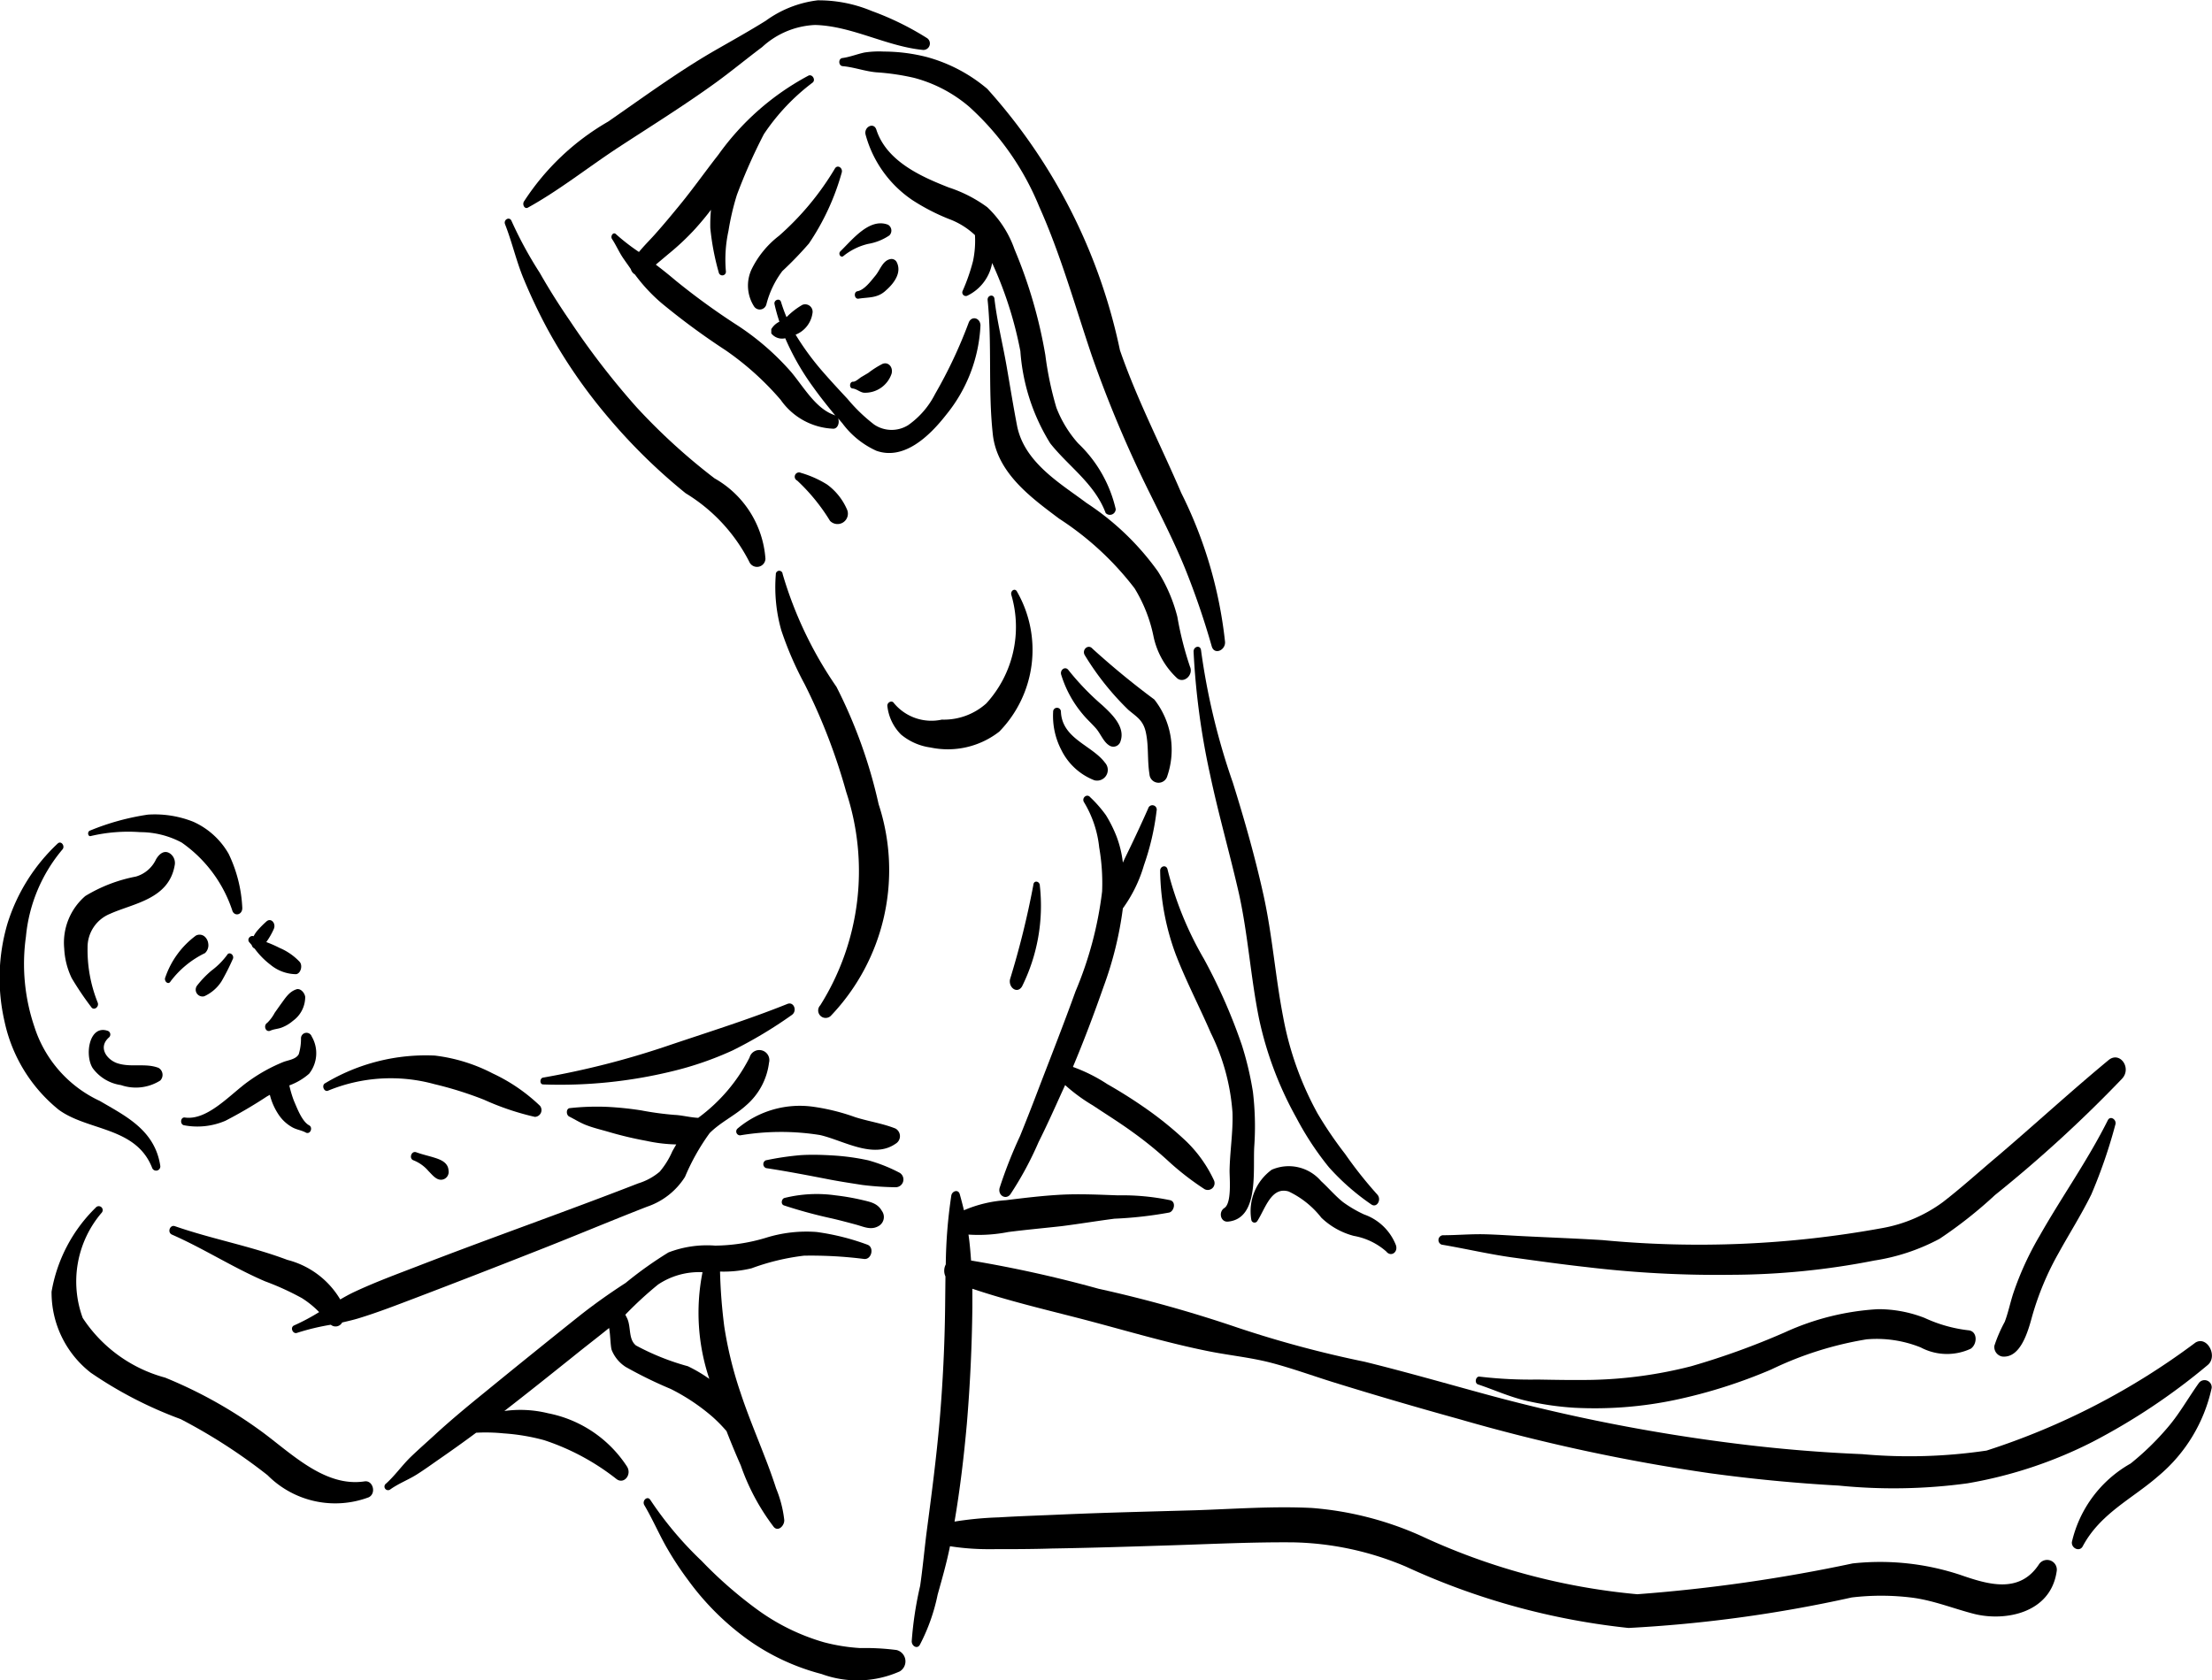 <svg xmlns="http://www.w3.org/2000/svg" data-name="Layer 1" viewBox="1.59 2.41 6.82 5.181" x="0px" y="0px"><title>KAMASUTRA</title><path d="M3.793,3.885a1.888,1.888,0,0,1-.241-.22,2.413,2.413,0,0,1-.205-.266c-.033-.048-.064-.097-.093-.148A1.221,1.221,0,0,1,3.167,3.091c-.006-.014-.025-.004-.02.01.022.056.035.115.058.17q.032.077.071.15a1.612,1.612,0,0,0,.191.278,1.751,1.751,0,0,0,.237.232A.527.527,0,0,1,3.9,4.142a.026.026,0,0,0,.05-.009A.31.31,0,0,0,3.793,3.885Z" /><path d="M4.299,4.89a1.524,1.524,0,0,0-.13-.362,1.211,1.211,0,0,1-.166-.348.01.01,0,0,0-.021.001.487.487,0,0,0,.017.173,1.045,1.045,0,0,0,.072.166,1.828,1.828,0,0,1,.128.332.778.778,0,0,1-.08.658.023.023,0,0,0,.032.033A.651.651,0,0,0,4.299,4.89Z" /><path d="M5.149,4.567a2.471,2.471,0,0,1-.191-.157c-.013-.015-.034.004-.023.021a.845.845,0,0,0,.134.168c.026.022.046.032.054.07.009.042.004.085.011.128a.028.028,0,0,0,.055.006A.251.251,0,0,0,5.149,4.567Z" /><path d="M4.989,4.585a.8.8,0,0,1-.105-.109c-.01-.013-.027-0-.022.015a.345.345,0,0,0,.066.121c.013.016.028.029.041.044.014.016.023.041.04.052a.023.023,0,0,0,.036-.013C5.06,4.651,5.017,4.611,4.989,4.585Z" /><path d="M4.997,4.762c-.04-.054-.133-.074-.136-.158a.012.012,0,0,0-.024.001.228.228,0,0,0,.026.119.19.19,0,0,0,.101.092A.033.033,0,0,0,4.997,4.762Z" /><path d="M5.333,6.05A.405.405,0,0,0,5.247,5.929a1.102,1.102,0,0,0-.113-.093,1.513,1.513,0,0,0-.13-.083.505.505,0,0,0-.106-.053c.034-.081.065-.163.094-.246a1.11,1.11,0,0,0,.06-.243A.432.432,0,0,0,5.117,5.078a.783.783,0,0,0,.039-.168.013.013,0,0,0-.026-.007c-.023.052-.047.103-.072.154l-.006.013a.33.33,0,0,0-.02-.082.411.411,0,0,0-.032-.064A.384.384,0,0,0,4.951,4.868c-.01-.012-.028.003-.018.017a.336.336,0,0,1,.046.138.641.641,0,0,1,.009.136,1.14,1.14,0,0,1-.082.308c-.036.1-.075.199-.113.298q-.028.074-.058.148a1.417,1.417,0,0,0-.063.16c-.006.023.019.038.033.02a1.039,1.039,0,0,0,.087-.161c.025-.05.048-.101.071-.152l.011-.024a.537.537,0,0,0,.086.063c.042.028.084.054.125.084a1.164,1.164,0,0,1,.109.089.849.849,0,0,0,.11.085A.021.021,0,0,0,5.333,6.05Z" /><path d="M5.453,5.777a.99.99,0,0,0-.034-.144,1.714,1.714,0,0,0-.117-.266,1.05,1.05,0,0,1-.112-.275c-.003-.017-.024-.012-.023.004a.764.764,0,0,0,.048.257c.032.083.073.161.108.242a.658.658,0,0,1,.067.246c.002.06-.008.119-.009.179-0.0.025.007.1-.016.115-.019.012-.012.044.011.042.096-.009.077-.155.081-.23A.899.899,0,0,0,5.453,5.777Z" /><path d="M5.894,6.25A.163.163,0,0,0,5.796,6.155a.381.381,0,0,1-.065-.038c-.024-.019-.045-.044-.068-.065a.131.131,0,0,0-.152-.035.158.158,0,0,0-.063.154.01.01,0,0,0,.018.005c.025-.038.043-.108.097-.092a.28.28,0,0,1,.101.081.228.228,0,0,0,.1.056.205.205,0,0,1,.1.048C5.878,6.287,5.901,6.272,5.894,6.25Z" /><path d="M5.836,6.093a1.284,1.284,0,0,1-.099-.125,1.208,1.208,0,0,1-.085-.125.987.987,0,0,1-.106-.298c-.024-.124-.033-.25-.06-.373-.026-.118-.059-.234-.095-.349a2.091,2.091,0,0,1-.098-.408c-.002-.017-.023-.012-.023.004a2.291,2.291,0,0,0,.051.38c.026.123.061.244.089.367.028.127.036.258.062.386a1.097,1.097,0,0,0,.115.305.926.926,0,0,0,.1.152.721.721,0,0,0,.131.115C5.835,6.136,5.851,6.109,5.836,6.093Z" /><path d="M2.714,6.978c-.119.018-.219-.08-.311-.149a1.396,1.396,0,0,0-.304-.171.441.441,0,0,1-.254-.184.326.326,0,0,1,.059-.325.012.012,0,0,0-.019-.015.475.475,0,0,0-.136.259.313.313,0,0,0,.121.25,1.256,1.256,0,0,0,.277.143,1.703,1.703,0,0,1,.268.173.294.294,0,0,0,.312.068C2.751,7.015,2.74,6.974,2.714,6.978Z" /><path d="M4.264,6.248A.735.735,0,0,0,4.108,6.209a.418.418,0,0,0-.157.018.558.558,0,0,1-.156.024.332.332,0,0,0-.144.021,1.198,1.198,0,0,0-.132.094c-.051.033-.099.067-.148.106q-.144.115-.286.231c-.053.043-.105.086-.155.132-.024.022-.049.044-.073.067-.027.026-.049.058-.077.083a.011.011,0,0,0,.013.018c.025-.018.054-.029.08-.045.024-.015.046-.031.069-.047.039-.027.077-.054.116-.083a.548.548,0,0,1,.085.002.634.634,0,0,1,.125.021.727.727,0,0,1,.223.12c.023.017.048-.014.032-.039a.376.376,0,0,0-.243-.164.357.357,0,0,0-.135-.007c.071-.055.141-.111.211-.167.037-.03.075-.059.112-.089.004.021.004.056.008.068a.111.111,0,0,0,.043.052,1.327,1.327,0,0,0,.139.068.62.62,0,0,1,.13.087.474.474,0,0,1,.042.043q.021.054.044.106a.681.681,0,0,0,.102.19c.014.015.033-.005.032-.022a.36.36,0,0,0-.025-.097c-.011-.034-.023-.067-.036-.1-.025-.065-.052-.129-.074-.196a1.199,1.199,0,0,1-.05-.204,1.636,1.636,0,0,1-.013-.169.364.364,0,0,0,.097-.01.705.705,0,0,1,.162-.039,1.303,1.303,0,0,1,.184.01C4.277,6.296,4.287,6.256,4.264,6.248Zm-.713.311c-.024-.019-.015-.056-.027-.083l-.006-.012a1.136,1.136,0,0,1,.101-.093.227.227,0,0,1,.137-.038.64.64,0,0,0,.021.329.451.451,0,0,0-.066-.039A.754.754,0,0,1,3.551,6.559Z" /><path d="M3.901,5.671a.528.528,0,0,1-.157.185l-.001.001c-.024-.001-.05-.008-.072-.009a.953.953,0,0,1-.104-.014.997.997,0,0,0-.108-.011.772.772,0,0,0-.112.004c-.012.001-.012.021-.002.026.018.009.035.02.054.027.021.008.042.013.063.019a1.132,1.132,0,0,0,.121.029.475.475,0,0,0,.092.011l-.012.021a.25.25,0,0,1-.039.063.186.186,0,0,1-.066.036c-.226.088-.455.168-.682.256-.065.025-.13.049-.194.079-.015.007-.029.015-.043.023a.266.266,0,0,0-.163-.122c-.114-.043-.232-.064-.347-.104-.015-.005-.024.019-.009.026.098.043.189.102.287.144a.837.837,0,0,1,.114.052.292.292,0,0,1,.053.043.644.644,0,0,1-.077.041c-.014.006-.004.028.009.023a.71.71,0,0,1,.104-.025.023.023,0,0,0,.035-.007c.017-.004.035-.008.051-.013.059-.018.118-.041.176-.063q.181-.069.361-.14c.118-.046.234-.095.352-.141A.222.222,0,0,0,3.702,6.039a.671.671,0,0,1,.076-.135c.034-.034.078-.054.113-.086a.207.207,0,0,0,.07-.131A.031.031,0,0,0,3.901,5.671Z" /><path d="M4.351,5.89c-.04-.016-.083-.022-.124-.035a.648.648,0,0,0-.128-.032.298.298,0,0,0-.235.067.012.012,0,0,0,.008.021.759.759,0,0,1,.246-.001c.071.016.164.075.233.027A.027.027,0,0,0,4.351,5.89Z" /><path d="M4.361,6.025a.48.48,0,0,0-.094-.037.702.702,0,0,0-.109-.015c-.033-.002-.066-.003-.099-.001a.873.873,0,0,0-.108.016.013.013,0,0,0,.001.024c.066.01.133.023.2.036.032.006.065.011.097.016A.928.928,0,0,0,4.352,6.071.024.024,0,0,0,4.361,6.025Z" /><path d="M4.309,6.144c-.014-.025-.038-.028-.062-.034A.721.721,0,0,0,4.166,6.096a.413.413,0,0,0-.157.008c-.009.002-.013.019-.002.023a1.467,1.467,0,0,0,.147.04c.026.006.052.013.078.02.024.007.045.017.068.003A.032.032,0,0,0,4.309,6.144Z" /><path d="M2.084,6.004c-.017-.11-.108-.153-.186-.199a.379.379,0,0,1-.202-.229.603.603,0,0,1-.026-.278.487.487,0,0,1,.112-.268c.01-.01-.003-.029-.014-.019a.571.571,0,0,0-.155.247.596.596,0,0,0-.009.302.478.478,0,0,0,.167.272c.09.066.238.052.288.179A.013.013,0,0,0,2.084,6.004Z" /><path d="M2.543,5.88c-.022-.012-.037-.053-.047-.076a.349.349,0,0,1-.014-.047.192.192,0,0,0,.061-.036.102.102,0,0,0,.008-.115.017.017,0,0,0-.033.006.161.161,0,0,1-.007.049c-.009.016-.033.018-.048.024a.509.509,0,0,0-.105.058c-.056.039-.127.123-.198.113-.014-.002-.016.022-.002.024a.219.219,0,0,0,.127-.014A1.392,1.392,0,0,0,2.413,5.791l.009-.005a.193.193,0,0,0,.029.064.122.122,0,0,0,.04.036c.014.008.029.009.043.017C2.548,5.908,2.555,5.886,2.543,5.88Z" /><path d="M2.117,5.044c-.018-.015-.035-.003-.046.016a.099.099,0,0,1-.062.053.469.469,0,0,0-.156.06.19.19,0,0,0-.065.162.236.236,0,0,0,.023.091.94.94,0,0,0,.06.089c.008.013.026-0.0.02-.014a.436.436,0,0,1-.031-.169.111.111,0,0,1,.069-.104c.073-.033.183-.045.2-.152A.036.036,0,0,0,2.117,5.044Z" /><path d="M2.337,5.209a.428.428,0,0,0-.042-.166.237.237,0,0,0-.109-.099.321.321,0,0,0-.14-.022.758.758,0,0,0-.178.049c-.01.003-.007.02.002.017a.504.504,0,0,1,.152-.012.273.273,0,0,1,.128.032.414.414,0,0,1,.157.212C2.315,5.237,2.338,5.23,2.337,5.209Z" /><path d="M2.514,5.376a.183.183,0,0,0-.062-.043.371.371,0,0,0-.041-.018.227.227,0,0,0,.023-.04c.008-.017-.008-.036-.022-.024a.287.287,0,0,0-.027.027.086.086,0,0,0-.013.019c-.01-.004-.022.009-.013.019l.007.008a.016.016,0,0,0,.009.011.243.243,0,0,0,.049.05.126.126,0,0,0,.079.029C2.517,5.412,2.524,5.388,2.514,5.376Z" /><path d="M2.232,5.319a.034.034,0,0,0-.011-.021.024.024,0,0,0-.027-.003A.268.268,0,0,0,2.1,5.423c-.006.012.009.026.016.013a.292.292,0,0,1,.106-.087A.033.033,0,0,0,2.232,5.319Z" /><path d="M2.079,5.703c-.041-.016-.086 0-.129-.015-.032-.012-.058-.049-.024-.079a.012.012,0,0,0-.003-.02c-.058-.021-.073.075-.047.115a.131.131,0,0,0,.087.052.141.141,0,0,0,.121-.014A.025.025,0,0,0,2.079,5.703Z" /><path d="M2.29,5.355a.232.232,0,0,1-.048.048.306.306,0,0,0-.045.047.021.021,0,0,0,.023.032A.124.124,0,0,0,2.273,5.436a.693.693,0,0,0,.034-.067C2.315,5.356,2.297,5.342,2.29,5.355Z" /><path d="M3.255,5.82A.54.54,0,0,0,3.109,5.72.521.521,0,0,0,2.931,5.665a.603.603,0,0,0-.338.085c-.013.006-.004.029.009.023a.507.507,0,0,1,.327-.02,1.122,1.122,0,0,1,.153.048.826.826,0,0,0,.157.053A.021.021,0,0,0,3.255,5.82Z" /><path d="M4.017,5.506c-.122.049-.248.088-.372.13a2.574,2.574,0,0,1-.381.097c-.01.002-.011.021.001.021a1.458,1.458,0,0,0,.395-.04,1.017,1.017,0,0,0,.189-.065,1.354,1.354,0,0,0,.182-.109C4.049,5.528,4.038,5.497,4.017,5.506Z" /><path d="M2.93,5.98c-.019-.006-.038-.01-.057-.017-.015-.005-.023.02-.008.025a.117.117,0,0,1,.046.033c.013.013.026.031.045.026a.024.024,0,0,0,.017-.027C2.972,5.995,2.949,5.986,2.93,5.98Z" /><path d="M4.354,7.498a.754.754,0,0,0-.112-.006.572.572,0,0,1-.112-.018A.658.658,0,0,1,3.923,7.372a1.304,1.304,0,0,1-.17-.149,1.091,1.091,0,0,1-.158-.188c-.009-.014-.027.003-.018.017.023.039.042.082.064.122a.984.984,0,0,0,.071.109.821.821,0,0,0,.181.181.69.69,0,0,0,.23.108.321.321,0,0,0,.241-.008A.036.036,0,0,0,4.354,7.498Z" /><path d="M8.359,6.55a2.195,2.195,0,0,1-.644.333,1.622,1.622,0,0,1-.384.011q-.193-.008-.385-.032A5.533,5.533,0,0,1,6.173,6.71c-.125-.034-.25-.07-.376-.101a3.38,3.38,0,0,1-.391-.105A4.028,4.028,0,0,0,4.977,6.384a3.833,3.833,0,0,0-.393-.087c-.002-.027-.004-.053-.008-.08a.477.477,0,0,0,.123-.008c.055-.007.11-.012.164-.018.055-.007.109-.016.163-.023a1.225,1.225,0,0,0,.169-.019c.015-.004.022-.033.003-.038A.72.72,0,0,0,5.037,6.096c-.058-.002-.116-.005-.175-.002-.057.003-.114.01-.171.017a.391.391,0,0,0-.129.031q-.006-.025-.013-.05c-.005-.016-.024-.009-.026.005a1.527,1.527,0,0,0-.017.212.042.042,0,0,0-.001.037l-.001.093q-.002.176-.017.352c-.01.115-.025.229-.04.343-.007.055-.012.111-.02.166a1.105,1.105,0,0,0-.026.171c0.0.015.017.025.025.011A.587.587,0,0,0,4.481,7.327c.014-.05.028-.099.038-.149a.77.77,0,0,0,.128.009c.062 0.0.124-0.0.186-.002.124-.002.249-.006.373-.01.124-.004.247-.01.371-.009a.934.934,0,0,1,.348.075A2.185,2.185,0,0,0,6.611,7.43a4.188,4.188,0,0,0,.688-.094.767.767,0,0,1,.19.001c.065.009.126.034.189.05.094.023.234-.002.253-.131a.03.03,0,0,0-.054-.023c-.061.094-.16.062-.244.033a.786.786,0,0,0-.331-.035,4.968,4.968,0,0,1-.664.095,2.009,2.009,0,0,1-.669-.181,1.015,1.015,0,0,0-.334-.085c-.119-.006-.239.003-.358.007-.137.004-.273.007-.41.013-.066.003-.132.005-.198.009a1.059,1.059,0,0,0-.136.013c.017-.1.029-.201.038-.302q.015-.179.017-.359 0-.029-0-.057c.107.036.216.062.325.09.132.034.263.074.395.101.067.014.134.02.2.037.065.017.128.04.192.06.129.04.259.078.389.114a5.747,5.747,0,0,0,.774.167q.198.027.397.038a1.688,1.688,0,0,0,.396-.007,1.351,1.351,0,0,0,.386-.128,1.958,1.958,0,0,0,.355-.237C8.429,6.592,8.395,6.528,8.359,6.55Z" /><path d="M8.37,6.674c-.033.046-.06.095-.096.137a.834.834,0,0,1-.115.112.374.374,0,0,0-.181.242c-.002.019.023.031.033.014.054-.102.153-.147.233-.217a.489.489,0,0,0,.165-.272A.022.022,0,0,0,8.37,6.674Z" /><path d="M8.091,5.679c-.116.096-.228.199-.343.297-.056.047-.111.097-.168.141a.448.448,0,0,1-.187.08,3.139,3.139,0,0,1-.862.037c-.081-.005-.162-.008-.242-.012C6.248,6.22,6.208,6.217,6.167,6.216c-.043-.001-.086.003-.129.003a.015.015,0,0,0-.003.029c.077.013.152.031.229.041.072.01.144.02.216.028a3.386,3.386,0,0,0,.447.024,2.311,2.311,0,0,0,.442-.044.628.628,0,0,0,.201-.067,1.357,1.357,0,0,0,.171-.135,4.083,4.083,0,0,0,.391-.358C8.164,5.704,8.126,5.65,8.091,5.679Z" /><path d="M7.658,6.512a.44.44,0,0,1-.134-.038.392.392,0,0,0-.144-.027.798.798,0,0,0-.286.071,2.321,2.321,0,0,1-.29.105,1.344,1.344,0,0,1-.305.042c-.056.001-.112 0-.168-.001a1.343,1.343,0,0,1-.179-.009c-.012-.002-.017.02-.005.024.048.016.094.037.143.049a.901.901,0,0,0,.155.023,1.204,1.204,0,0,0,.309-.024,1.591,1.591,0,0,0,.297-.094A1.071,1.071,0,0,1,7.345,6.54a.363.363,0,0,1,.167.025.173.173,0,0,0,.154.004C7.687,6.555,7.688,6.514,7.658,6.512Z" /><path d="M8.089,5.864c-.062.124-.142.236-.21.356a.95.95,0,0,0-.081.176c-.01.03-.016.061-.027.09a.438.438,0,0,0-.032.074.03.03,0,0,0,.024.033c.057.006.08-.078.093-.126a.885.885,0,0,1,.081-.193c.033-.06.07-.118.101-.181A1.588,1.588,0,0,0,8.112,5.878C8.117,5.863,8.097,5.849,8.089,5.864Z" /><path d="M2.531,5.484c-.002-.014-.016-.028-.028-.023-.023.008-.034.028-.049.048l-.017.024a.125.125,0,0,1-.023.031c-.013.008-.005.031.01.024.011-.005.024-.005.036-.01a.115.115,0,0,0,.033-.02A.091.091,0,0,0,2.531,5.484Z" /><path d="M4.796,5.141c-0-.014-.019-.018-.02-.002a2.658,2.658,0,0,1-.072.291c-.005.025.022.046.037.022A.559.559,0,0,0,4.796,5.141Z" /><path d="M4.449,2.528a.887.887,0,0,0-.171-.084.425.425,0,0,0-.167-.033.341.341,0,0,0-.16.063c-.053.033-.107.063-.161.094-.112.065-.218.143-.325.217a.763.763,0,0,0-.26.247c-.005.01.003.024.013.018.096-.053.185-.124.278-.185.101-.066.204-.13.302-.201.048-.035.094-.073.142-.109a.257.257,0,0,1,.163-.068c.114.003.22.066.333.077A.02.02,0,0,0,4.449,2.528Z" /><path d="M4.577,3.404a1.458,1.458,0,0,1-.104.221.261.261,0,0,1-.083.096.096.096,0,0,1-.105-.002.513.513,0,0,1-.082-.079c-.027-.029-.053-.057-.079-.087a.832.832,0,0,1-.081-.111.084.084,0,0,0,.052-.066.023.023,0,0,0-.031-.026.226.226,0,0,0-.049.038A.474.474,0,0,1,3.998,3.341c-.004-.013-.023-.006-.02.007.004.018.009.036.015.054a.059.059,0,0,0-.025.023l0.0.013a.042.042,0,0,0,.043.015.775.775,0,0,0,.085.149c.022.031.046.061.07.09L4.163,3.69c-.057-.019-.094-.085-.133-.132a.802.802,0,0,0-.173-.149,2.144,2.144,0,0,1-.184-.134c-.02-.017-.04-.033-.061-.049l.038-.032A.779.779,0,0,0,3.734,3.115c.017-.019.033-.038.048-.058a.5.5,0,0,0-.002.056.769.769,0,0,0,.026.137.011.011,0,1,0,.022-.004.415.415,0,0,1,.008-.124.796.796,0,0,1,.026-.111,1.713,1.713,0,0,1,.083-.187.652.652,0,0,1,.15-.159c.011-.008-0-.027-.012-.022a.807.807,0,0,0-.278.244c-.04.051-.078.105-.119.155-.023.028-.046.056-.07.083-.018.021-.038.04-.056.062a.636.636,0,0,1-.071-.055c-.008-.008-.018.006-.012.015.012.018.021.039.033.057.008.012.017.024.025.036a.027.027,0,0,0,.012.016l.001.001a.522.522,0,0,0,.082.088,2.183,2.183,0,0,0,.197.145.889.889,0,0,1,.17.153.208.208,0,0,0,.163.089c.014-.001.019-.02.014-.032l.013.015a.268.268,0,0,0,.105.085c.085.03.163-.044.216-.112a.47.47,0,0,0,.105-.275C4.612,3.39,4.586,3.383,4.577,3.404Z" /><path d="M4.726,4.235c-.006-.013-.021-.004-.018.009a.35.35,0,0,1-.077.335.196.196,0,0,1-.137.05A.15.15,0,0,1,4.346,4.578c-.006-.01-.022-.002-.02.01a.147.147,0,0,0,.042.087.18.18,0,0,0,.091.04A.258.258,0,0,0,4.671,4.666.361.361,0,0,0,4.726,4.235Z" /><path d="M4.201,3.98A.187.187,0,0,0,4.14,3.904a.322.322,0,0,0-.081-.036.013.013,0,0,0-.011.024.589.589,0,0,1,.101.124A.032.032,0,0,0,4.201,3.98Z" /><path d="M5.259,4.466a1.031,1.031,0,0,1-.039-.154.486.486,0,0,0-.06-.14.827.827,0,0,0-.22-.211c-.08-.06-.191-.124-.214-.237-.012-.062-.022-.125-.033-.188-.012-.068-.029-.136-.037-.205-.002-.015-.022-.011-.021.004.014.137.001.277.016.414.013.121.122.198.204.26a.927.927,0,0,1,.233.215.458.458,0,0,1,.058.146.244.244,0,0,0,.074.132C5.241,4.518,5.27,4.491,5.259,4.466Z" /><path d="M5.232,3.93c-.063-.147-.136-.287-.189-.44a1.735,1.735,0,0,0-.409-.806.486.486,0,0,0-.186-.098.539.539,0,0,0-.133-.017.295.295,0,0,0-.06.003c-.023.005-.045.014-.068.017-.013.002-.012.024.001.025.035.003.069.016.104.019a.72.72,0,0,1,.116.017.43.43,0,0,1,.17.089.847.847,0,0,1,.216.308c.066.147.11.305.162.459a3.679,3.679,0,0,0,.18.427c.037.075.075.15.107.228a2.413,2.413,0,0,1,.083.242c.008.028.043.012.041-.014A1.345,1.345,0,0,0,5.232,3.93Z" /><path d="M5.03,3.98a.405.405,0,0,0-.116-.203.359.359,0,0,1-.067-.11,1.03,1.03,0,0,1-.034-.162,1.474,1.474,0,0,0-.095-.326A.328.328,0,0,0,4.634,3.049a.422.422,0,0,0-.119-.061c-.081-.032-.191-.079-.223-.178-.008-.025-.04-.008-.033.016a.356.356,0,0,0,.144.201.644.644,0,0,0,.112.058.236.236,0,0,1,.081.05.305.305,0,0,1-.006.08.588.588,0,0,1-.032.092.011.011,0,0,0,.014.015.139.139,0,0,0,.077-.101,1.185,1.185,0,0,1,.087.272.621.621,0,0,0,.092.284c.056.071.137.124.171.215A.018.018,0,0,0,5.03,3.98Z" /><path d="M4.164,2.93a.866.866,0,0,1-.172.207.293.293,0,0,0-.085.104.119.119,0,0,0,.008.114.021.021,0,0,0,.038-.007.29.29,0,0,1,.049-.102A1.116,1.116,0,0,0,4.084,3.161a.749.749,0,0,0,.101-.218C4.19,2.928,4.172,2.916,4.164,2.93Z" /><path d="M4.354,3.217a.018.018,0,0,0-.019-.008c-.024.005-.031.033-.046.051-.014.017-.034.044-.055.048-.013.002-.01.025.003.023.032-.005.059-.001.085-.026C4.346,3.284,4.372,3.25,4.354,3.217Z" /><path d="M4.328,3.103c-.057-.022-.109.045-.147.082-.008.008.002.022.01.014a.19.19,0,0,1,.076-.037.167.167,0,0,0,.065-.026A.021.021,0,0,0,4.328,3.103Z" /><path d="M4.311,3.532a.28.28,0,0,0-.044.028l-.022.013c-.006.004-.017.014-.024.014-.012-.001-.014.02-.002.021.012.001.023.012.035.013a.086.086,0,0,0,.085-.059C4.344,3.542,4.329,3.525,4.311,3.532Z" /></svg>